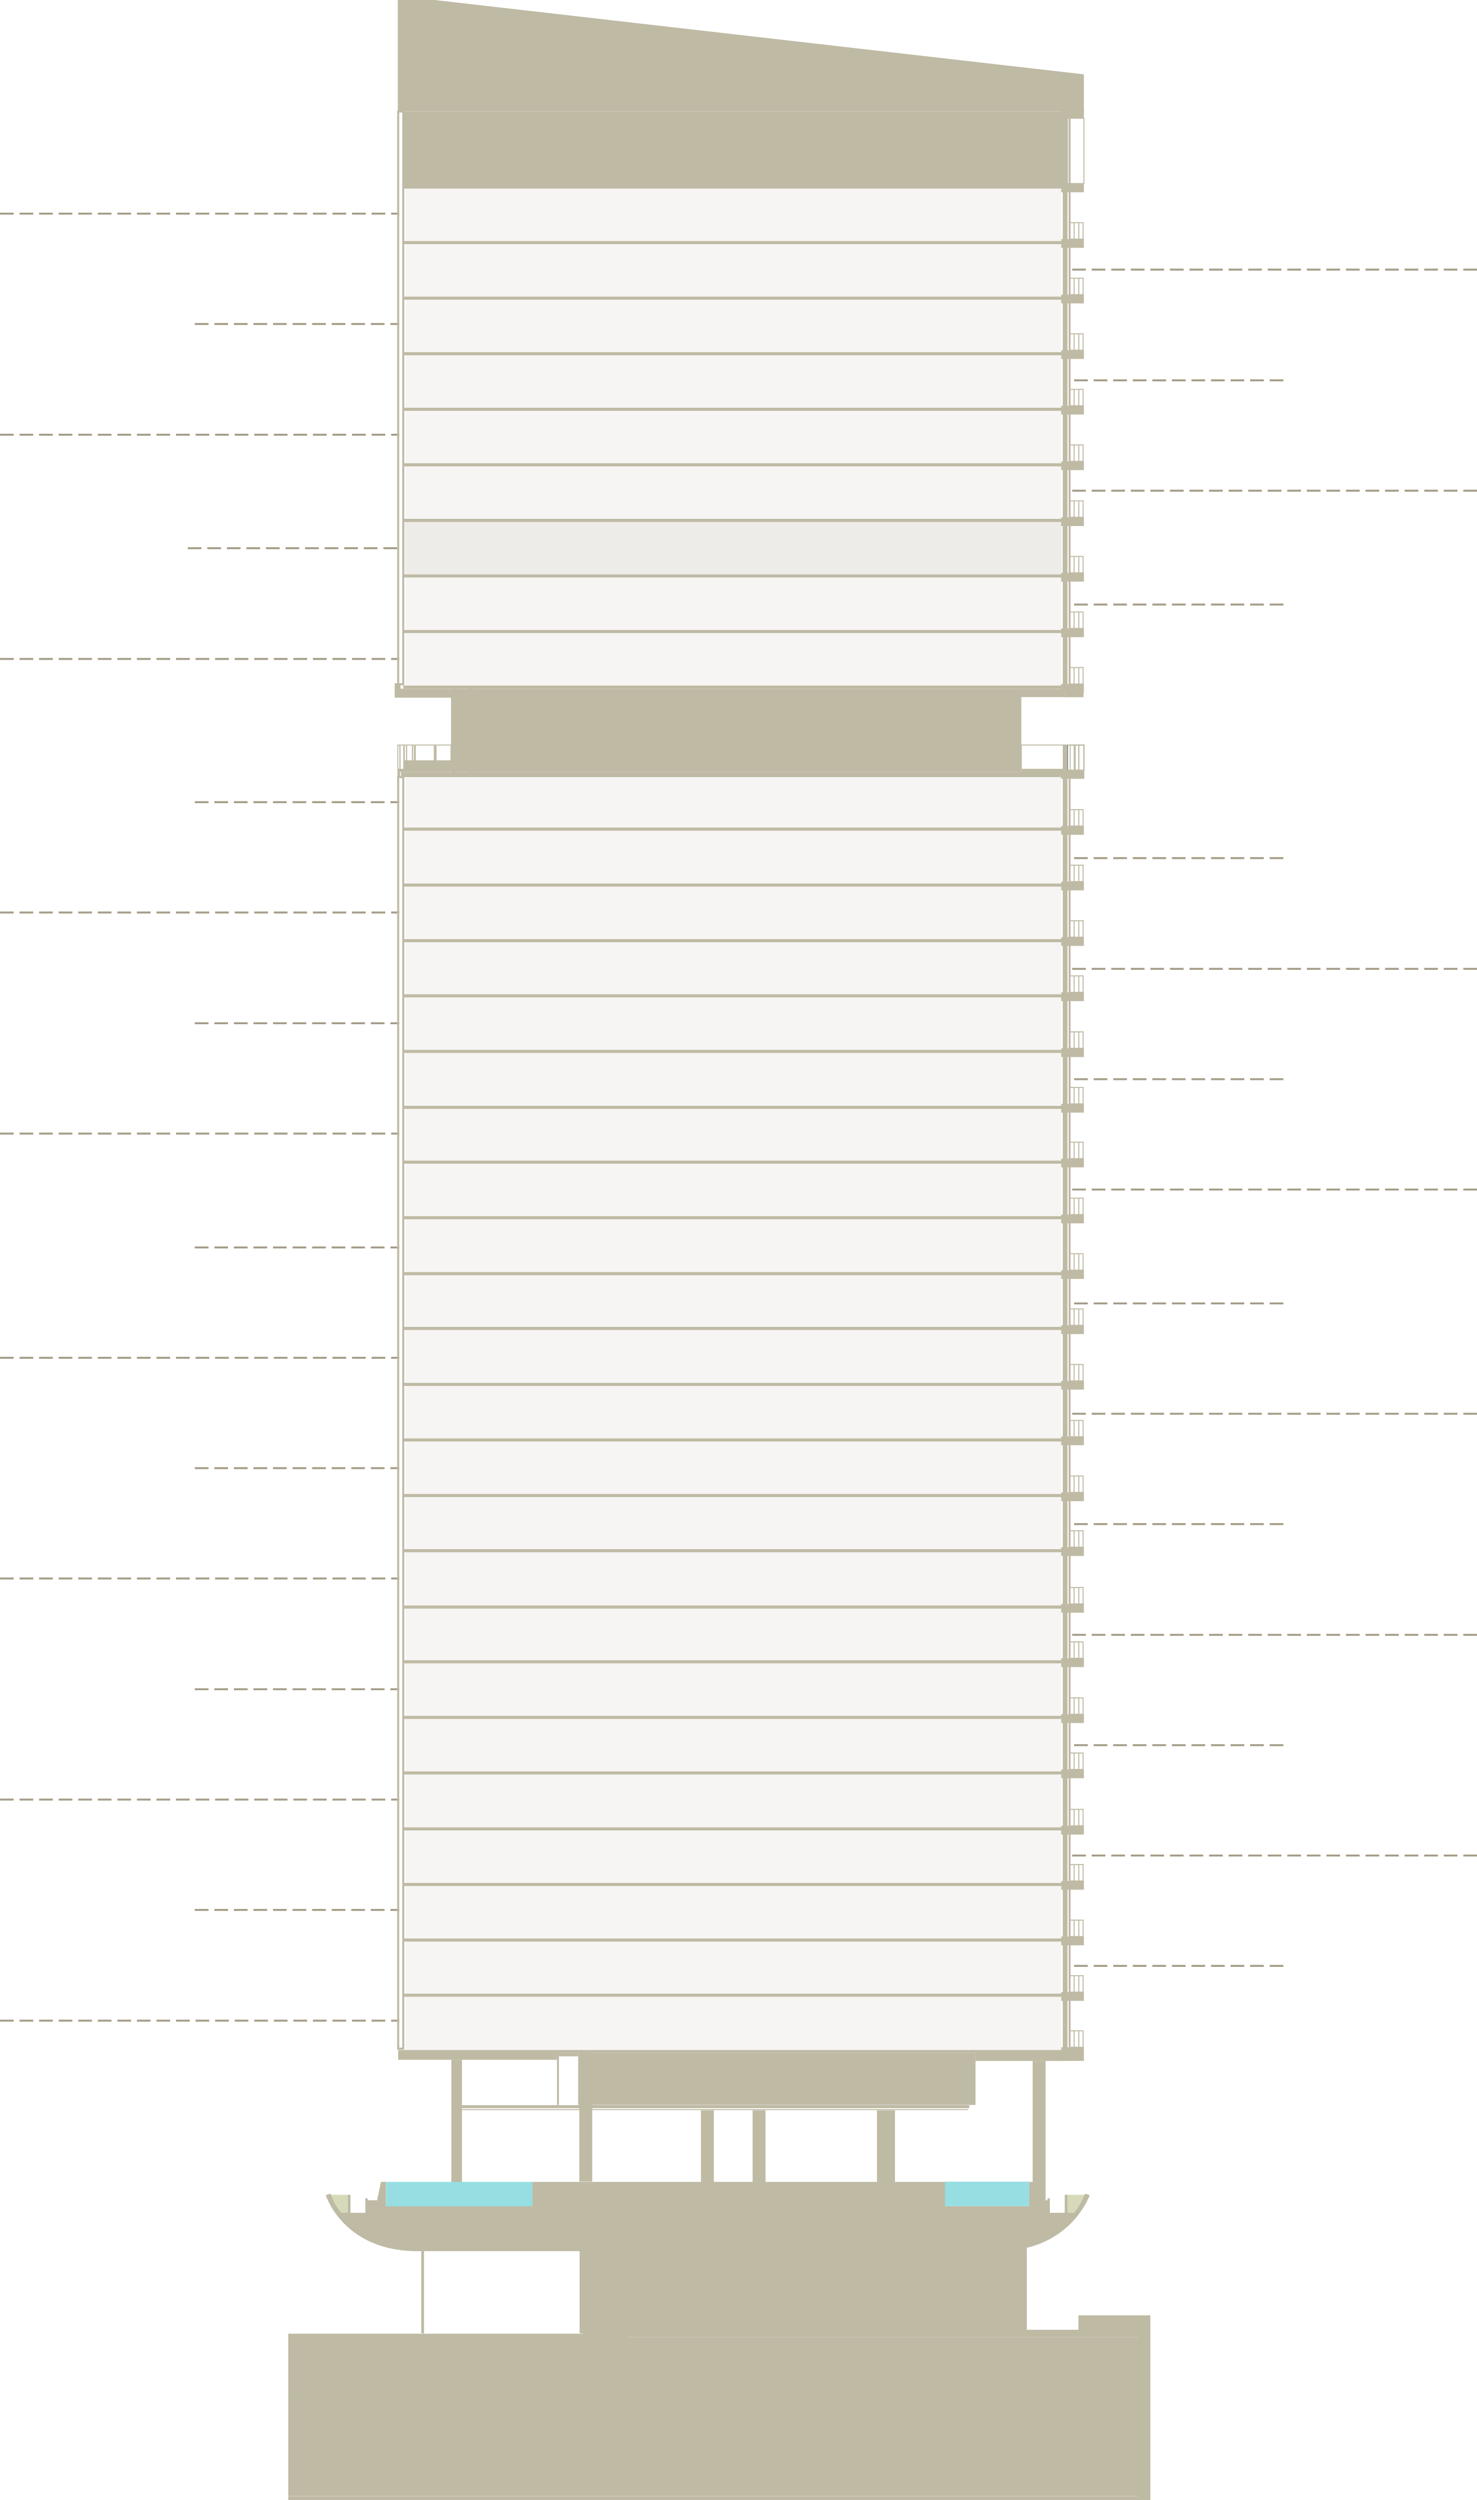 <svg xmlns="http://www.w3.org/2000/svg" viewBox="0 0 377.6 638.9"><defs><style>.cls-1,.cls-3,.cls-5{fill:none;stroke-miterlimit:10;}.cls-1{stroke:#A49C87;stroke-width:0.5px;stroke-dasharray:3.5 1.5;}.cls-2{fill:#033348;}.cls-3,.cls-5{stroke:#bfbaa4;}.cls-3{stroke-width:0.26px;}.cls-4{fill:#bfbaa4;}.cls-5{stroke-width:0.52px;}.cls-6{fill:#A49C87;opacity:0.1;}.cls-7{fill:#d6daba;}.cls-8{fill:#96dee2;}</style></defs><title>toanha_1</title><g id="Layer_2" data-name="Layer 2"><g id="Layer_3" data-name="Layer 3"><line class="cls-1" y1="516.4" x2="102.1" y2="516.4"/><line class="cls-1" x1="49.8" y1="488.1" x2="102.1" y2="488.1"/><line class="cls-1" y1="459.9" x2="102.1" y2="459.9"/><line class="cls-1" x1="49.8" y1="431.7" x2="102.1" y2="431.7"/><line class="cls-1" y1="403.4" x2="102.1" y2="403.4"/><line class="cls-1" x1="49.8" y1="375.2" x2="102.1" y2="375.2"/><line class="cls-1" y1="347" x2="102.1" y2="347"/><line class="cls-1" x1="49.8" y1="318.8" x2="102.1" y2="318.8"/><line class="cls-1" y1="289.7" x2="102.1" y2="289.7"/><line class="cls-1" x1="49.8" y1="261.5" x2="102.1" y2="261.5"/><line class="cls-1" y1="233.2" x2="102.1" y2="233.2"/><line class="cls-1" x1="49.8" y1="205" x2="102.1" y2="205"/><line class="cls-1" y1="168.4" x2="102.1" y2="168.4"/><line class="cls-1" x1="48" y1="140.1" x2="102.1" y2="140.1"/><line class="cls-1" y1="111.1" x2="102.1" y2="111.1"/><line class="cls-1" x1="49.8" y1="82.8" x2="102.1" y2="82.8"/><line class="cls-1" y1="54.6" x2="102.1" y2="54.6"/><line class="cls-1" x1="328.1" y1="502.4" x2="274" y2="502.4"/><line class="cls-1" x1="377.6" y1="474.2" x2="274" y2="474.2"/><line class="cls-1" x1="328.1" y1="446" x2="274" y2="446"/><line class="cls-1" x1="377.6" y1="417.8" x2="274" y2="417.8"/><line class="cls-1" x1="328.1" y1="389.5" x2="274" y2="389.5"/><line class="cls-1" x1="377.6" y1="361.3" x2="274" y2="361.3"/><line class="cls-1" x1="328.1" y1="333.1" x2="274" y2="333.1"/><line class="cls-1" x1="377.6" y1="304" x2="274" y2="304"/><line class="cls-1" x1="328.1" y1="275.8" x2="274" y2="275.8"/><line class="cls-1" x1="377.6" y1="247.6" x2="274" y2="247.6"/><line class="cls-1" x1="328.1" y1="219.3" x2="274" y2="219.3"/><line class="cls-1" x1="328.1" y1="154.5" x2="274" y2="154.5"/><line class="cls-1" x1="377.6" y1="125.4" x2="274" y2="125.4"/><line class="cls-1" x1="328.1" y1="97.2" x2="274" y2="97.2"/><line class="cls-1" x1="377.6" y1="68.9" x2="274" y2="68.9"/><rect class="cls-2" x="115.7" y="176" width="0.7" height="21.23" transform="translate(232.1 373.3) rotate(180)"/><rect class="cls-2" x="119.9" y="176" width="1" height="21.23" transform="translate(240.8 373.3) rotate(180)"/><rect class="cls-3" x="261.1" y="190.4" width="10.9" height="6.21"/><rect class="cls-3" x="101.7" y="190.4" width="13.6" height="6.21"/><rect class="cls-4" x="261.1" y="196.6" width="11" height="1.04"/><rect class="cls-4" x="261" y="176" width="11.3" height="2.16"/><rect class="cls-3" x="272" y="190.4" width="5.1" height="6.45"/><rect class="cls-5" x="101.8" y="198.6" width="1.3" height="324.95"/><rect class="cls-3" x="272.9" y="30.2" width="4.2" height="16.71"/><rect class="cls-6" x="103.7" y="197.9" width="167.6" height="326.01"/><rect class="cls-6" x="103.7" y="47.9" width="167.6" height="127.77"/><rect class="cls-4" x="103.1" y="29.6" width="168.7" height="18.14"/><rect class="cls-4" x="73.7" y="597.3" width="217.2" height="40.56"/><polygon class="cls-7" points="86.7 565.6 88.9 565.6 88.9 560.9 83.6 560.9 86.7 565.6"/><polygon class="cls-7" points="274.7 565.6 272.5 565.6 272.5 560.9 277.8 560.9 274.7 565.6"/><rect class="cls-4" x="148.2" y="574.5" width="114.3" height="21.76"/><polygon class="cls-4" points="275.7 591.7 275.7 595.4 149 595.4 149 596.4 73.7 596.4 73.7 598.2 160.7 598.2 160.7 597.3 290.9 597.3 290.9 596.8 290.9 595.4 290.9 591.7 275.7 591.7"/><rect class="cls-4" x="73.7" y="612.1" width="163.5" height="1.08"/><rect class="cls-4" x="73.7" y="624.9" width="163.5" height="1.08"/><rect class="cls-4" x="73.7" y="637.9" width="217.6" height="1.08"/><rect class="cls-4" x="236.9" y="607.9" width="26.4" height="1.08"/><rect class="cls-4" x="236.9" y="620.7" width="26.4" height="1.08"/><rect class="cls-4" x="236.9" y="633.4" width="26.4" height="1.08"/><rect class="cls-4" x="263.3" y="624.9" width="27.9" height="1.08"/><rect class="cls-4" x="263.3" y="612.4" width="27.9" height="1.08"/><rect class="cls-4" x="290.9" y="591.7" width="3.2" height="47.26"/><rect class="cls-4" x="236.4" y="597.3" width="0.8" height="40.56"/><rect class="cls-4" x="262.9" y="597.3" width="0.8" height="40.56"/><rect class="cls-4" x="148.2" y="558.3" width="0.8" height="37.96"/><rect class="cls-4" x="240.4" y="558.3" width="0.8" height="16.2"/><polygon class="cls-4" points="252.7 523.9 249.4 523.9 142.4 523.9 138.1 523.9 101.8 523.9 101.8 526.4 142.4 526.4 142.4 524.6 249.4 524.6 249.4 526.7 272.6 526.7 272.6 523.9 252.7 523.9"/><rect class="cls-4" x="103.1" y="509.5" width="169.1" height="0.79"/><rect class="cls-4" x="107.7" y="575.3" width="0.7" height="21.01"/><rect class="cls-4" x="271.3" y="509.1" width="5.8" height="2.24"/><rect class="cls-3" x="273.4" y="504.9" width="3.5" height="4.2"/><line class="cls-3" x1="274.6" y1="504.9" x2="274.6" y2="509.1"/><line class="cls-3" x1="275.8" y1="504.9" x2="275.8" y2="509.1"/><rect class="cls-4" x="271.3" y="523.2" width="5.8" height="3.48"/><rect class="cls-3" x="273.4" y="519" width="3.5" height="4.2"/><line class="cls-3" x1="274.6" y1="519" x2="274.6" y2="523.2"/><line class="cls-3" x1="275.8" y1="519" x2="275.8" y2="523.2"/><rect class="cls-4" x="103.1" y="495.4" width="169.1" height="0.79"/><rect class="cls-4" x="271.3" y="494.9" width="5.8" height="2.24"/><rect class="cls-3" x="273.4" y="490.7" width="3.5" height="4.2"/><line class="cls-3" x1="274.6" y1="490.7" x2="274.6" y2="494.9"/><line class="cls-3" x1="275.8" y1="490.7" x2="275.8" y2="494.9"/><rect class="cls-4" x="103.1" y="481.2" width="169.1" height="0.79"/><rect class="cls-4" x="271.3" y="480.7" width="5.8" height="2.24"/><rect class="cls-3" x="273.4" y="476.5" width="3.5" height="4.2"/><line class="cls-3" x1="274.6" y1="476.5" x2="274.6" y2="480.7"/><line class="cls-3" x1="275.8" y1="476.5" x2="275.8" y2="480.7"/><rect class="cls-4" x="103.1" y="467" width="169.1" height="0.79"/><rect class="cls-4" x="271.3" y="466.6" width="5.8" height="2.24"/><rect class="cls-3" x="273.4" y="462.4" width="3.5" height="4.2"/><line class="cls-3" x1="274.6" y1="462.4" x2="274.6" y2="466.6"/><line class="cls-3" x1="275.8" y1="462.4" x2="275.8" y2="466.6"/><rect class="cls-4" x="103.1" y="452.7" width="169.1" height="0.79"/><rect class="cls-4" x="271.3" y="452.2" width="5.8" height="2.24"/><rect class="cls-3" x="273.4" y="448" width="3.5" height="4.2"/><line class="cls-3" x1="274.6" y1="448" x2="274.6" y2="452.2"/><line class="cls-3" x1="275.8" y1="448" x2="275.8" y2="452.2"/><rect class="cls-4" x="103.1" y="438.5" width="169.1" height="0.79"/><rect class="cls-4" x="271.3" y="438.1" width="5.8" height="2.24"/><rect class="cls-3" x="273.4" y="433.9" width="3.5" height="4.2"/><line class="cls-3" x1="274.6" y1="433.9" x2="274.6" y2="438.1"/><line class="cls-3" x1="275.8" y1="433.9" x2="275.8" y2="438.1"/><rect class="cls-4" x="103.1" y="424.3" width="169.1" height="0.79"/><rect class="cls-4" x="271.3" y="423.8" width="5.8" height="2.24"/><rect class="cls-3" x="273.4" y="419.6" width="3.5" height="4.2"/><line class="cls-3" x1="274.6" y1="419.6" x2="274.6" y2="423.8"/><line class="cls-3" x1="275.8" y1="419.6" x2="275.8" y2="423.8"/><rect class="cls-4" x="103.1" y="410.3" width="169.1" height="0.79"/><rect class="cls-4" x="271.3" y="409.9" width="5.8" height="2.24"/><rect class="cls-3" x="273.4" y="405.7" width="3.5" height="4.2"/><line class="cls-3" x1="274.6" y1="405.7" x2="274.6" y2="409.9"/><line class="cls-3" x1="275.8" y1="405.7" x2="275.8" y2="409.9"/><rect class="cls-4" x="103.1" y="395.9" width="169.1" height="0.79"/><rect class="cls-4" x="271.3" y="395.4" width="5.8" height="2.24"/><rect class="cls-3" x="273.4" y="391.2" width="3.5" height="4.2"/><line class="cls-3" x1="274.6" y1="391.2" x2="274.6" y2="395.4"/><line class="cls-3" x1="275.8" y1="391.2" x2="275.8" y2="395.4"/><rect class="cls-4" x="103.1" y="381.8" width="169.1" height="0.79"/><rect class="cls-4" x="271.3" y="381.4" width="5.8" height="2.24"/><rect class="cls-3" x="273.4" y="377.2" width="3.5" height="4.2"/><line class="cls-3" x1="274.6" y1="377.2" x2="274.6" y2="381.4"/><line class="cls-3" x1="275.8" y1="377.2" x2="275.8" y2="381.4"/><rect class="cls-4" x="103.1" y="367.6" width="169.1" height="0.79"/><rect class="cls-4" x="271.3" y="367.1" width="5.8" height="2.24"/><rect class="cls-3" x="273.4" y="363" width="3.5" height="4.2"/><line class="cls-3" x1="274.6" y1="363" x2="274.6" y2="367.1"/><line class="cls-3" x1="275.8" y1="363" x2="275.8" y2="367.1"/><rect class="cls-4" x="103.1" y="353.4" width="169.1" height="0.79"/><rect class="cls-4" x="271.3" y="352.9" width="5.8" height="2.24"/><rect class="cls-3" x="273.4" y="348.7" width="3.5" height="4.2"/><line class="cls-3" x1="274.6" y1="348.7" x2="274.6" y2="352.9"/><line class="cls-3" x1="275.8" y1="348.7" x2="275.8" y2="352.9"/><rect class="cls-4" x="103.1" y="339.1" width="169.1" height="0.79"/><rect class="cls-4" x="271.3" y="338.7" width="5.8" height="2.24"/><rect class="cls-3" x="273.4" y="334.5" width="3.5" height="4.2"/><line class="cls-3" x1="274.6" y1="334.5" x2="274.6" y2="338.7"/><line class="cls-3" x1="275.8" y1="334.5" x2="275.8" y2="338.7"/><rect class="cls-4" x="103.1" y="325.1" width="169.1" height="0.79"/><rect class="cls-4" x="271.3" y="324.6" width="5.8" height="2.24"/><rect class="cls-3" x="273.4" y="320.4" width="3.5" height="4.2"/><line class="cls-3" x1="274.6" y1="320.4" x2="274.6" y2="324.6"/><line class="cls-3" x1="275.8" y1="320.4" x2="275.8" y2="324.6"/><rect class="cls-4" x="103.1" y="310.8" width="169.1" height="0.79"/><rect class="cls-4" x="271.3" y="310.4" width="5.8" height="2.24"/><rect class="cls-3" x="273.4" y="306.2" width="3.5" height="4.2"/><line class="cls-3" x1="274.6" y1="306.2" x2="274.6" y2="310.4"/><line class="cls-3" x1="275.8" y1="306.2" x2="275.8" y2="310.4"/><rect class="cls-4" x="103.1" y="296.6" width="169.1" height="0.79"/><rect class="cls-4" x="271.3" y="296.1" width="5.8" height="2.24"/><rect class="cls-3" x="273.4" y="291.9" width="3.5" height="4.2"/><line class="cls-3" x1="274.6" y1="291.9" x2="274.6" y2="296.1"/><line class="cls-3" x1="275.8" y1="291.9" x2="275.8" y2="296.1"/><rect class="cls-4" x="103.1" y="282.6" width="169.1" height="0.79"/><rect class="cls-4" x="271.3" y="282.1" width="5.8" height="2.24"/><rect class="cls-3" x="273.4" y="277.9" width="3.5" height="4.2"/><line class="cls-3" x1="274.6" y1="277.9" x2="274.6" y2="282.1"/><line class="cls-3" x1="275.8" y1="277.9" x2="275.8" y2="282.1"/><rect class="cls-4" x="103.1" y="268.3" width="169.1" height="0.79"/><rect class="cls-4" x="271.3" y="267.9" width="5.8" height="2.24"/><rect class="cls-3" x="273.4" y="263.7" width="3.5" height="4.2"/><line class="cls-3" x1="274.6" y1="263.7" x2="274.6" y2="267.9"/><line class="cls-3" x1="275.8" y1="263.7" x2="275.8" y2="267.9"/><rect class="cls-4" x="103.1" y="254.1" width="169.1" height="0.79"/><rect class="cls-4" x="271.3" y="253.6" width="5.8" height="2.24"/><rect class="cls-3" x="273.4" y="249.4" width="3.5" height="4.2"/><line class="cls-3" x1="274.6" y1="249.4" x2="274.6" y2="253.6"/><line class="cls-3" x1="275.8" y1="249.4" x2="275.8" y2="253.6"/><rect class="cls-4" x="103.1" y="240" width="169.1" height="0.79"/><rect class="cls-4" x="271.3" y="239.5" width="5.8" height="2.24"/><rect class="cls-3" x="273.4" y="235.3" width="3.5" height="4.2"/><line class="cls-3" x1="274.6" y1="235.3" x2="274.6" y2="239.5"/><line class="cls-3" x1="275.8" y1="235.3" x2="275.8" y2="239.5"/><rect class="cls-4" x="103.1" y="225.8" width="169.1" height="0.79"/><rect class="cls-4" x="271.3" y="225.3" width="5.8" height="2.24"/><rect class="cls-3" x="273.4" y="221.1" width="3.5" height="4.2"/><line class="cls-3" x1="274.6" y1="221.1" x2="274.6" y2="225.3"/><line class="cls-3" x1="275.8" y1="221.1" x2="275.8" y2="225.3"/><rect class="cls-4" x="103.1" y="211.5" width="169.1" height="0.79"/><rect class="cls-4" x="271.3" y="211.1" width="5.8" height="2.24"/><rect class="cls-3" x="273.4" y="206.9" width="3.5" height="4.2"/><line class="cls-3" x1="274.6" y1="206.9" x2="274.6" y2="211.1"/><line class="cls-3" x1="275.8" y1="206.9" x2="275.8" y2="211.1"/><rect class="cls-4" x="103.1" y="175.2" width="169.1" height="0.79"/><rect class="cls-4" x="271.3" y="174.8" width="5.8" height="2.24"/><rect class="cls-3" x="273.4" y="170.6" width="3.5" height="4.2"/><line class="cls-3" x1="274.6" y1="170.6" x2="274.6" y2="174.8"/><line class="cls-3" x1="275.8" y1="170.6" x2="275.8" y2="174.8"/><rect class="cls-4" x="103.1" y="161" width="169.1" height="0.79"/><rect class="cls-4" x="271.3" y="160.6" width="5.8" height="2.24"/><rect class="cls-3" x="273.4" y="156.4" width="3.5" height="4.2"/><line class="cls-3" x1="274.6" y1="156.4" x2="274.6" y2="160.6"/><line class="cls-3" x1="275.8" y1="156.4" x2="275.8" y2="160.6"/><rect class="cls-4" x="103.1" y="146.8" width="169.1" height="0.79"/><rect class="cls-4" x="271.3" y="146.4" width="5.8" height="2.24"/><rect class="cls-3" x="273.4" y="142.2" width="3.5" height="4.2"/><line class="cls-3" x1="274.6" y1="142.2" x2="274.6" y2="146.4"/><line class="cls-3" x1="275.8" y1="142.2" x2="275.8" y2="146.4"/><rect class="cls-4" x="103.1" y="132.6" width="169.1" height="0.79"/><rect class="cls-4" x="271.3" y="132.2" width="5.8" height="2.24"/><rect class="cls-3" x="273.4" y="128" width="3.5" height="4.2"/><line class="cls-3" x1="274.6" y1="128" x2="274.6" y2="132.2"/><line class="cls-3" x1="275.8" y1="128" x2="275.8" y2="132.2"/><rect class="cls-4" x="103.1" y="118.4" width="169.1" height="0.79"/><rect class="cls-4" x="271.3" y="117.9" width="5.8" height="2.24"/><rect class="cls-3" x="273.4" y="113.7" width="3.5" height="4.2"/><line class="cls-3" x1="274.6" y1="113.7" x2="274.6" y2="117.9"/><line class="cls-3" x1="275.8" y1="113.7" x2="275.8" y2="117.9"/><rect class="cls-4" x="103.1" y="104.2" width="169.1" height="0.79"/><rect class="cls-4" x="271.3" y="103.7" width="5.8" height="2.24"/><rect class="cls-3" x="273.4" y="99.5" width="3.5" height="4.2"/><line class="cls-3" x1="274.6" y1="99.5" x2="274.6" y2="103.7"/><line class="cls-3" x1="275.8" y1="99.5" x2="275.8" y2="103.7"/><rect class="cls-4" x="103.1" y="90" width="169.1" height="0.79"/><rect class="cls-4" x="271.3" y="89.5" width="5.8" height="2.24"/><rect class="cls-3" x="273.4" y="85.3" width="3.5" height="4.2"/><line class="cls-3" x1="274.6" y1="85.3" x2="274.6" y2="89.5"/><line class="cls-3" x1="275.8" y1="85.3" x2="275.8" y2="89.5"/><rect class="cls-4" x="103.1" y="75.8" width="169.1" height="0.79"/><rect class="cls-4" x="271.3" y="75.3" width="5.8" height="2.24"/><rect class="cls-3" x="273.4" y="71.1" width="3.5" height="4.2"/><line class="cls-3" x1="274.6" y1="71.1" x2="274.6" y2="75.3"/><line class="cls-3" x1="275.8" y1="71.1" x2="275.8" y2="75.3"/><rect class="cls-4" x="103.1" y="61.6" width="169.1" height="0.79"/><rect class="cls-4" x="271.3" y="61.1" width="5.8" height="2.24"/><rect class="cls-3" x="273.4" y="56.9" width="3.5" height="4.2"/><line class="cls-3" x1="274.6" y1="56.9" x2="274.6" y2="61.1"/><line class="cls-3" x1="275.8" y1="56.9" x2="275.8" y2="61.1"/><rect class="cls-4" x="103.1" y="47.4" width="169.1" height="0.79"/><rect class="cls-4" x="271.3" y="46.9" width="5.8" height="2.24"/><polygon class="cls-4" points="272.2 29.6 103.1 29.6 103.2 28.5 272.3 28.5 272.2 29.6"/><rect class="cls-4" x="271.3" y="28" width="5.8" height="2.24"/><polygon class="cls-4" points="271.6 198.6 102.5 198.6 102.5 197.3 272.2 197.3 271.6 198.6"/><rect class="cls-4" x="271.3" y="196.8" width="5.9" height="2.24"/><rect class="cls-3" x="273.6" y="190.4" width="3.5" height="6.45"/><line class="cls-3" x1="275.8" y1="190.4" x2="275.8" y2="196.8"/><line class="cls-3" x1="275.8" y1="190.4" x2="275.8" y2="196.8"/><rect class="cls-2" x="272" y="190.4" width="1" height="6.37"/><rect class="cls-4" x="274.5" y="190.4" width="0.5" height="6.37"/><rect class="cls-4" x="117.8" y="538" width="130" height="0.75"/><rect class="cls-4" x="118.1" y="539" width="129.4" height="0.26"/><rect class="cls-4" x="147.8" y="524.6" width="101.6" height="13.34"/><rect class="cls-4" x="142.4" y="524.6" width="0.5" height="13.34"/><rect class="cls-4" x="142.4" y="524.6" width="5.4" height="0.92"/><rect class="cls-4" x="271.7" y="190.3" width="1.2" height="332.9"/><rect class="cls-4" x="273.2" y="30.2" width="0.5" height="144.67"/><rect class="cls-4" x="273.2" y="199" width="0.5" height="324.05"/><rect class="cls-4" x="271.7" y="28" width="1.2" height="146.99"/><polygon class="cls-4" points="111.1 0 101.7 0 101.7 28.5 111.1 28.5 277.1 28.5 277.1 19 111.1 0"/><rect class="cls-4" x="272.3" y="176.7" width="4.7" height="1.48"/><rect class="cls-4" x="103.1" y="190.5" width="0.4" height="6.1"/><rect class="cls-4" x="102.1" y="190.5" width="0.3" height="6.1"/><rect class="cls-4" x="103.8" y="190.5" width="0.3" height="6.1"/><rect class="cls-4" x="105.3" y="190.5" width="0.3" height="6.1"/><rect class="cls-4" x="110.9" y="190.5" width="0.7" height="6.1"/><rect class="cls-4" x="105.8" y="190.5" width="0.5" height="6.1"/><rect class="cls-4" x="101.7" y="196.6" width="13.6" height="0.69"/><rect class="cls-4" x="101.6" y="196.6" width="0.7" height="2"/><rect class="cls-4" x="103.4" y="194.3" width="11.9" height="2.23"/><rect class="cls-4" x="115.4" y="526.4" width="2.7" height="31.23"/><rect class="cls-4" x="148.1" y="524.6" width="3.3" height="32.94"/><rect class="cls-4" x="264" y="526.7" width="3.3" height="35.92"/><rect class="cls-4" x="179.2" y="539.3" width="3.3" height="18.33"/><rect class="cls-4" x="192.4" y="539.3" width="3.3" height="18.33"/><rect class="cls-4" x="224.2" y="539.3" width="4.6" height="18.33"/><path class="cls-4" d="M277.4,560.6a17.8,17.8,0,0,1-2.8,4.9h-1.7v-4.6h-.7v4.6h-3.8v-3.7h-.6v.5h-2.4l-1-4.7h-1.3v6.2H241.7v-6.2H136.1v6.2H98.7v-6.2H97.4l-1,4.7H94v-.5h-.6v3.7H89.6v-4.6h-.7v4.6H87.2a16.1,16.1,0,0,1-2.7-4.9l-1.2.4c0,.1,4.5,14.3,23.4,14.3H255.1c18.6,0,23.4-14.2,23.5-14.3Z"/><rect class="cls-8" x="98.7" y="557.6" width="37.4" height="6.26"/><rect class="cls-8" x="241.7" y="557.6" width="21.5" height="6.26" transform="translate(504.8 1121.4) rotate(-180)"/><polygon class="cls-4" points="155.8 176 154 176 121.5 176 121.5 176 115.3 176 102.4 176 102.4 174.6 100.9 174.6 100.9 176 100.9 178.3 102.4 178.3 115.3 178.3 115.3 197.3 121.5 197.3 154 197.3 155.8 197.3 261.1 197.3 261.1 176 155.8 176"/><rect class="cls-5" x="101.8" y="28.5" width="1.3" height="146.37"/><rect class="cls-6" x="103.3" y="133.4" width="168.4" height="13.42"/></g></g></svg>